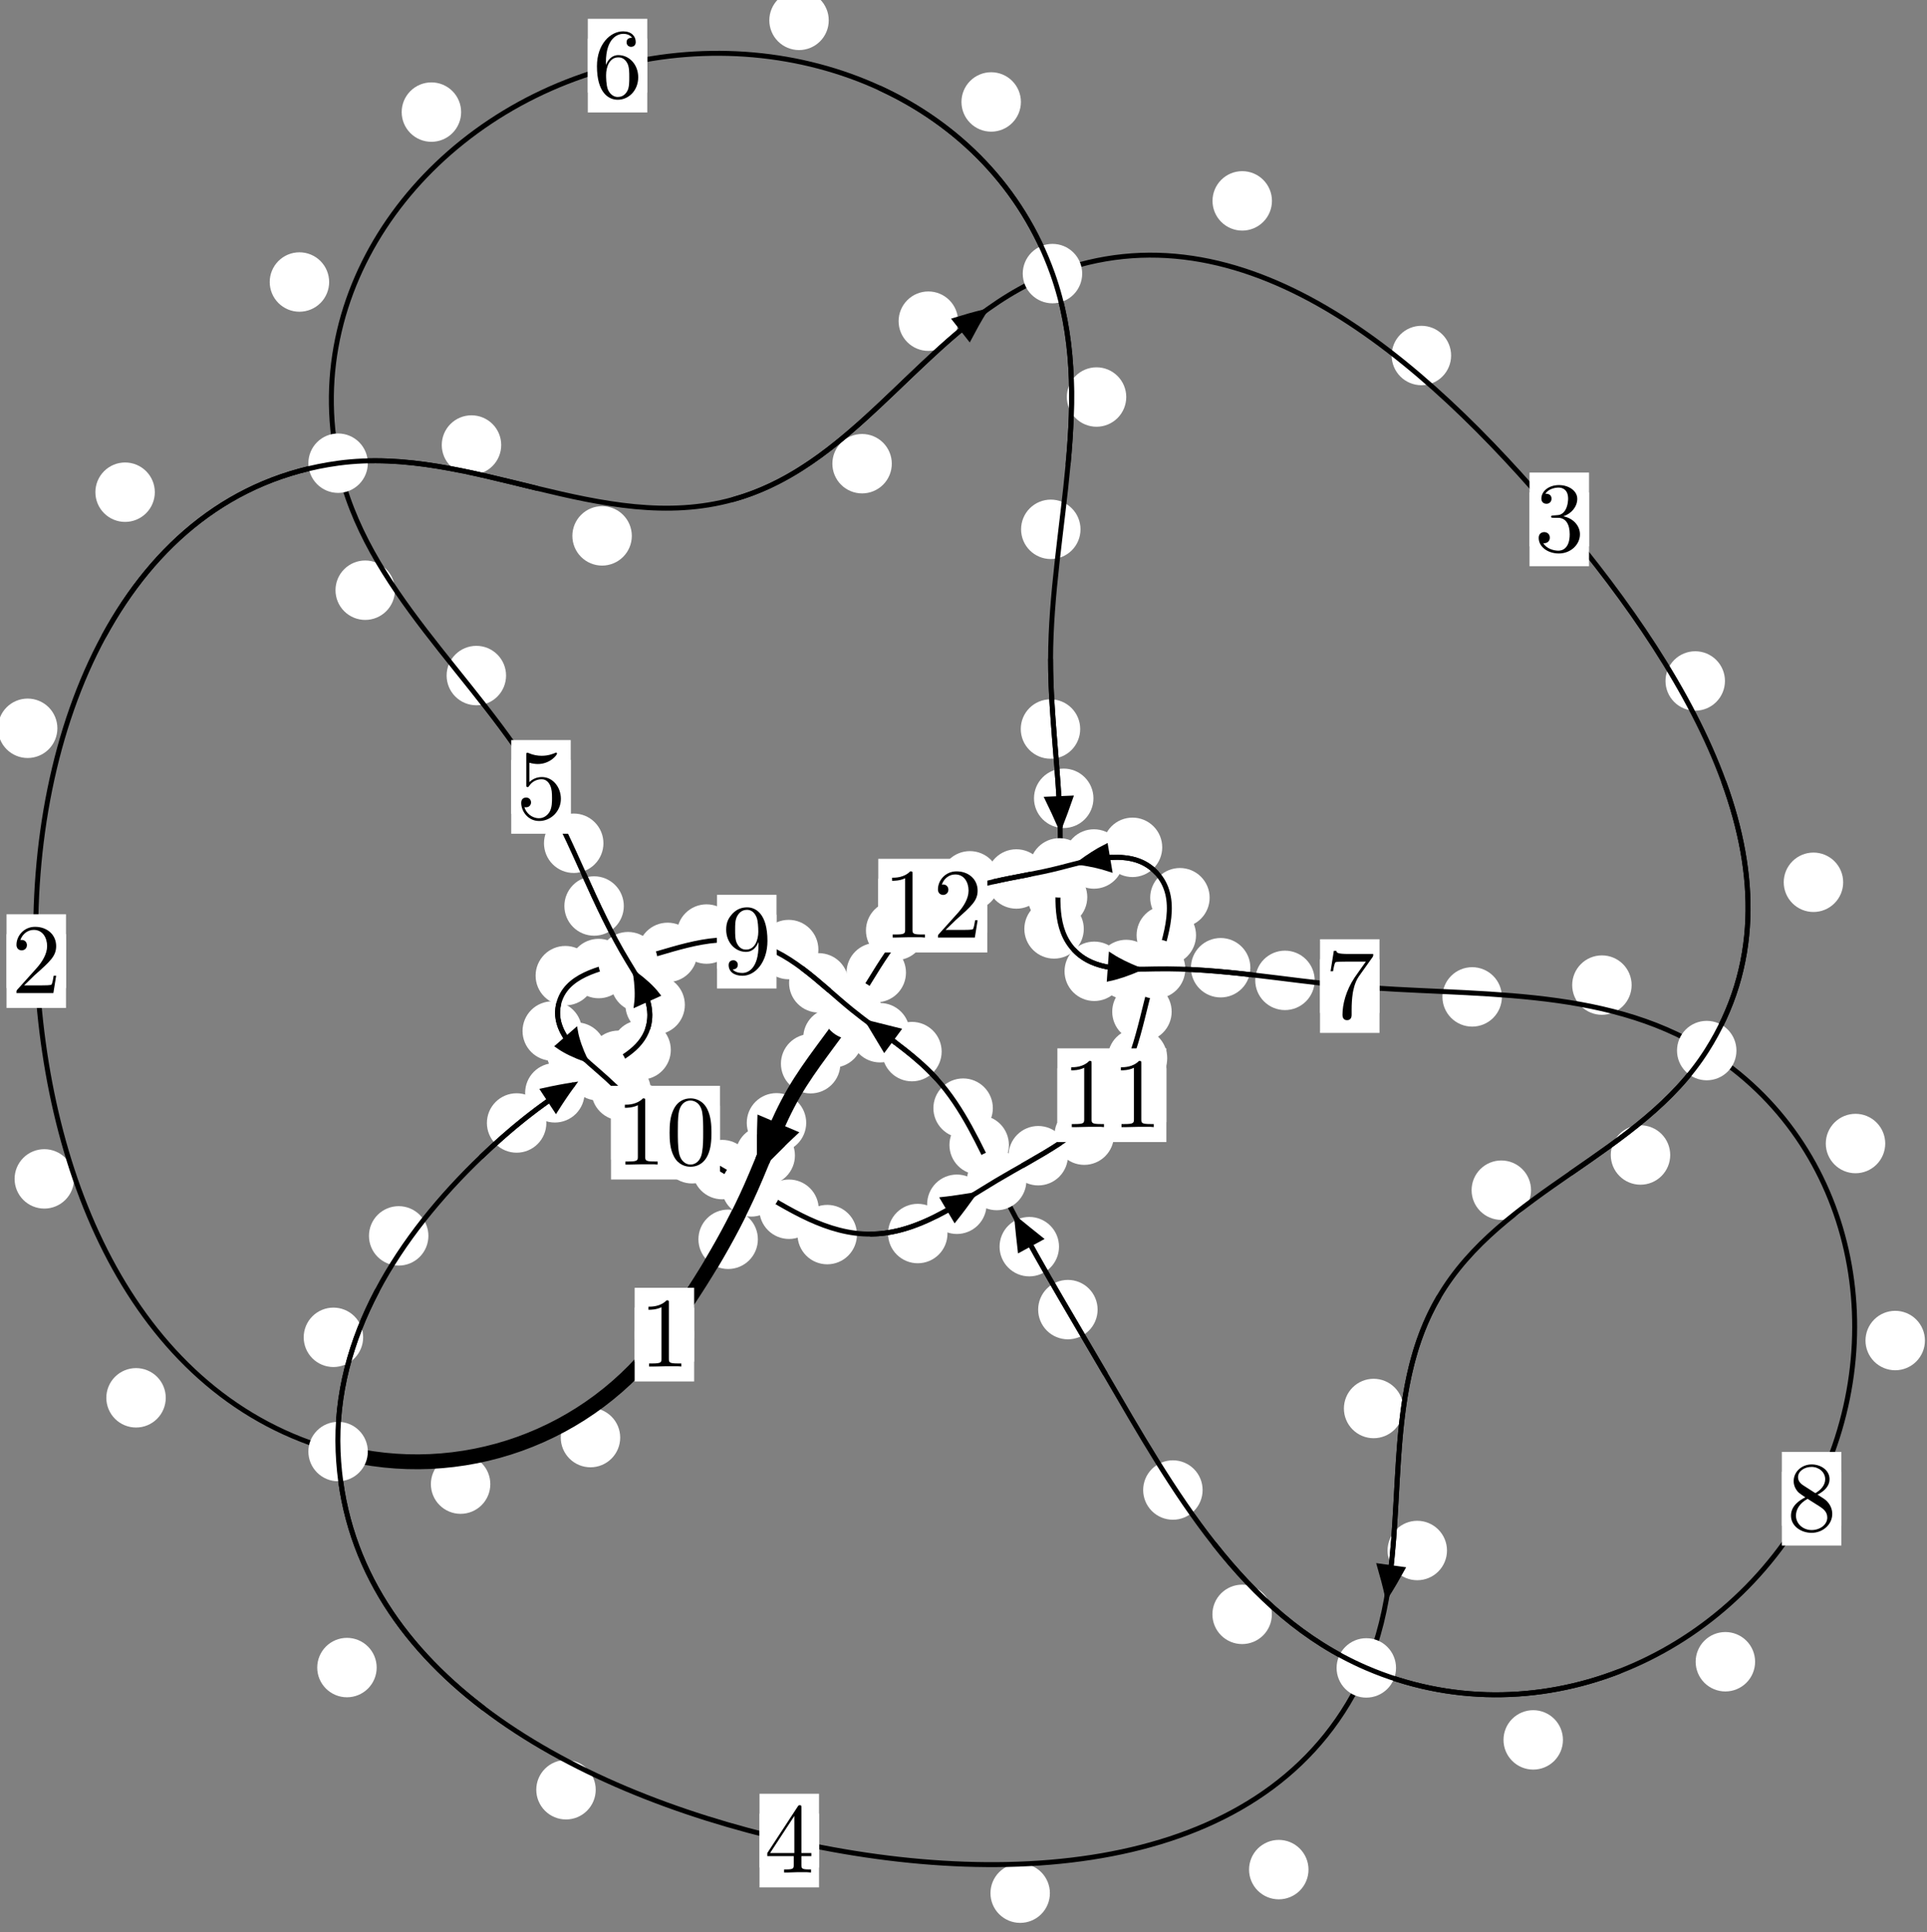 <?xml version="1.0"?>
<!-- Created by MetaPost 1.999 on 2021.07.05:2353 -->
<svg version="1.1" xmlns="http://www.w3.org/2000/svg" xmlns:xlink="http://www.w3.org/1999/xlink" width="193.782" height="194.35" viewBox="0 0 193.782 194.35">
<rect x="0" y="0" width="193.782" height="194.35" fill="#808080" stroke="none"/>
<!-- Original BoundingBox: -34.207169 -47.408340 159.574463 146.941452 -->
  <defs>
    <g transform="scale(0.01,0.01)" id="GLYPHcmr10_48">
      <path style="fill-rule: evenodd;" d="M460 -320C460 -400,455 -480,420 -554C374 -650,292 -666,250 -666C190 -666,117 -640,76 -547C44 -478,39 -400,39 -320C39 -245,43 -155,84 -79C127 2,200 22,249 22C303 22,379 1,423 -94C455 -163,460 -241,460 -320M249 -0C210 -0,151 -25,133 -121C122 -181,122 -273,122 -332C122 -396,122 -462,130 -516C149 -635,224 -644,249 -644C282 -644,348 -626,367 -527C377 -471,377 -395,377 -332C377 -257,377 -189,366 -125C351 -30,294 -0,249 -0"></path>
    </g>
    <g transform="scale(0.01,0.01)" id="GLYPHcmr10_49">
      <path style="fill-rule: evenodd;" d="M294 -640C294 -664,294 -666,271 -666C209 -602,121 -602,89 -602L89 -571C109 -571,168 -571,220 -597L220 -79C220 -43,217 -31,127 -31L95 -31L95 -0L257 -0L130 -3L217 -3L257 -3L297 -3L384 -3L419 -0L419 -31L387 -31C297 -31,294 -42,294 -79"></path>
    </g>
    <g transform="scale(0.01,0.01)" id="GLYPHcmr10_50">
      <path style="fill-rule: evenodd;" d="M127 -77L233 -180C389 -318,449 -372,449 -472C449 -586,359 -666,237 -666C124 -666,50 -574,50 -485C50 -429,100 -429,103 -429C120 -429,155 -441,155 -482C155 -508,137 -534,102 -534C94 -534,92 -534,89 -533C112 -598,166 -635,224 -635C315 -635,358 -554,358 -472C358 -392,308 -313,253 -251L61 -37C50 -26,50 -24,50 -0L421 -0L449 -174L424 -174C419 -144,412 -100,402 -85C395 -77,329 -77,307 -77"></path>
    </g>
    <g transform="scale(0.01,0.01)" id="GLYPHcmr10_51">
      <path style="fill-rule: evenodd;" d="M290 -352C372 -379,430 -449,430 -528C430 -610,342 -666,246 -666C145 -666,69 -606,69 -530C69 -497,91 -478,120 -478C151 -478,171 -500,171 -529C171 -579,124 -579,109 -579C140 -628,206 -641,242 -641C283 -641,338 -619,338 -529C338 -517,336 -459,310 -415C280 -367,246 -364,221 -363C213 -362,189 -360,182 -360C174 -359,167 -358,167 -348C167 -337,174 -337,191 -337L235 -337C317 -337,354 -269,354 -171C354 -35,285 -6,241 -6C198 -6,123 -23,88 -82C123 -77,154 -99,154 -137C154 -173,127 -193,98 -193C74 -193,42 -179,42 -135C42 -44,135 22,244 22C366 22,457 -69,457 -171C457 -253,394 -331,290 -352"></path>
    </g>
    <g transform="scale(0.01,0.01)" id="GLYPHcmr10_52">
      <path style="fill-rule: evenodd;" d="M294 -165L294 -78C294 -42,292 -31,218 -31L197 -31L197 -0L332 -0L238 -3L290 -3L332 -3L374 -3L427 -3L468 -0L468 -31L447 -31C373 -31,371 -42,371 -78L371 -165L471 -165L471 -196L371 -196L371 -651C371 -671,371 -677,355 -677C346 -677,343 -677,335 -665L28 -196L28 -165M300 -196L56 -196L300 -569"></path>
    </g>
    <g transform="scale(0.01,0.01)" id="GLYPHcmr10_53">
      <path style="fill-rule: evenodd;" d="M449 -201C449 -320,367 -420,259 -420C211 -420,168 -404,132 -369L132 -564C152 -558,185 -551,217 -551C340 -551,410 -642,410 -655C410 -661,407 -666,400 -666C399 -666,397 -666,392 -663C372 -654,323 -634,256 -634C216 -634,170 -641,123 -662C115 -665,113 -665,111 -665C101 -665,101 -657,101 -641L101 -345C101 -327,101 -319,115 -319C122 -319,124 -322,128 -328C139 -344,176 -398,257 -398C309 -398,334 -352,342 -334C358 -297,360 -258,360 -208C360 -173,360 -113,336 -71C312 -32,275 -6,229 -6C156 -6,99 -59,82 -118C85 -117,88 -116,99 -116C132 -116,149 -141,149 -165C149 -189,132 -214,99 -214C85 -214,50 -207,50 -161C50 -75,119 22,231 22C347 22,449 -74,449 -201"></path>
    </g>
    <g transform="scale(0.01,0.01)" id="GLYPHcmr10_54">
      <path style="fill-rule: evenodd;" d="M132 -328L132 -352C132 -605,256 -641,307 -641C331 -641,373 -635,395 -601C380 -601,340 -601,340 -556C340 -525,364 -510,386 -510C402 -510,432 -519,432 -558C432 -618,388 -666,305 -666C177 -666,42 -537,42 -316C42 -49,158 22,251 22C362 22,457 -72,457 -204C457 -331,368 -427,257 -427C189 -427,152 -376,132 -328M251 -6C188 -6,158 -66,152 -81C134 -128,134 -208,134 -226C134 -304,166 -404,256 -404C272 -404,318 -404,349 -342C367 -305,367 -254,367 -205C367 -157,367 -107,350 -71C320 -11,274 -6,251 -6"></path>
    </g>
    <g transform="scale(0.01,0.01)" id="GLYPHcmr10_55">
      <path style="fill-rule: evenodd;" d="M476 -609C485 -621,485 -623,485 -644L242 -644C120 -644,118 -657,114 -676L89 -676L56 -470L81 -470C84 -486,93 -549,106 -561C113 -567,191 -567,204 -567L411 -567C400 -551,321 -442,299 -409C209 -274,176 -135,176 -33C176 -23,176 22,222 22C268 22,268 -23,268 -33L268 -84C268 -139,271 -194,279 -248C283 -271,297 -357,341 -419"></path>
    </g>
    <g transform="scale(0.01,0.01)" id="GLYPHcmr10_56">
      <path style="fill-rule: evenodd;" d="M163 -457C117 -487,113 -521,113 -538C113 -599,178 -641,249 -641C322 -641,386 -589,386 -517C386 -460,347 -412,287 -377M309 -362C381 -399,430 -451,430 -517C430 -609,341 -666,250 -666C150 -666,69 -592,69 -499C69 -481,71 -436,113 -389C124 -377,161 -352,186 -335C128 -306,42 -250,42 -151C42 -45,144 22,249 22C362 22,457 -61,457 -168C457 -204,446 -249,408 -291C389 -312,373 -322,309 -362M209 -320L332 -242C360 -223,407 -193,407 -132C407 -58,332 -6,250 -6C164 -6,92 -68,92 -151C92 -209,124 -273,209 -320"></path>
    </g>
    <g transform="scale(0.01,0.01)" id="GLYPHcmr10_57">
      <path style="fill-rule: evenodd;" d="M367 -318L367 -286C367 -52,263 -6,205 -6C188 -6,134 -8,107 -42C151 -42,159 -71,159 -88C159 -119,135 -134,113 -134C97 -134,67 -125,67 -86C67 -19,121 22,206 22C335 22,457 -114,457 -329C457 -598,342 -666,253 -666C198 -666,149 -648,106 -603C65 -558,42 -516,42 -441C42 -316,130 -218,242 -218C303 -218,344 -260,367 -318M243 -241C227 -241,181 -241,150 -304C132 -341,132 -391,132 -440C132 -494,132 -541,153 -578C180 -628,218 -641,253 -641C299 -641,332 -607,349 -562C361 -530,365 -467,365 -421C365 -338,331 -241,243 -241"></path>
    </g>
  </defs>
  <path d="M62.368 144.595C62.368 143.802,62.053 143.042,61.493 142.482C60.932 141.921,60.172 141.606,59.38 141.606C58.587 141.606,57.827 141.921,57.266 142.482C56.706 143.042,56.391 143.802,56.391 144.595C56.391 145.388,56.706 146.148,57.266 146.708C57.827 147.269,58.587 147.584,59.38 147.584C60.172 147.584,60.932 147.269,61.493 146.708C62.053 146.148,62.368 145.388,62.368 144.595Z" style="fill: rgb(100%,100%,100%);stroke: none;"></path>
  <path d="M69.801 134.24C69.801 133.447,69.486 132.687,68.925 132.126C68.365 131.566,67.605 131.251,66.812 131.251C66.019 131.251,65.259 131.566,64.699 132.126C64.138 132.687,63.823 133.447,63.823 134.24C63.823 135.032,64.138 135.792,64.699 136.353C65.259 136.913,66.019 137.228,66.812 137.228C67.605 137.228,68.365 136.913,68.925 136.353C69.486 135.792,69.801 135.032,69.801 134.24Z" style="fill: rgb(100%,100%,100%);stroke: none;"></path>
  <path d="M16.669 140.596C16.669 139.803,16.354 139.043,15.794 138.482C15.233 137.922,14.473 137.607,13.68 137.607C12.888 137.607,12.128 137.922,11.567 138.482C11.007 139.043,10.692 139.803,10.692 140.596C10.692 141.388,11.007 142.148,11.567 142.709C12.128 143.269,12.888 143.584,13.68 143.584C14.473 143.584,15.233 143.269,15.794 142.709C16.354 142.148,16.669 141.388,16.669 140.596Z" style="fill: rgb(100%,100%,100%);stroke: none;"></path>
  <path d="M49.307 149.276C49.307 148.484,48.992 147.724,48.432 147.163C47.871 146.603,47.111 146.288,46.318 146.288C45.526 146.288,44.766 146.603,44.205 147.163C43.645 147.724,43.33 148.484,43.33 149.276C43.33 150.069,43.645 150.829,44.205 151.39C44.766 151.95,45.526 152.265,46.318 152.265C47.111 152.265,47.871 151.95,48.432 151.39C48.992 150.829,49.307 150.069,49.307 149.276Z" style="fill: rgb(100%,100%,100%);stroke: none;"></path>
  <path d="M5.77 73.253C5.77 72.46,5.455 71.7,4.895 71.14C4.334 70.579,3.574 70.264,2.782 70.264C1.989 70.264,1.229 70.579,0.668 71.14C0.108 71.7,-0.207 72.46,-0.207 73.253C-0.207 74.046,0.108 74.806,0.668 75.366C1.229 75.927,1.989 76.242,2.782 76.242C3.574 76.242,4.334 75.927,4.895 75.366C5.455 74.806,5.77 74.046,5.77 73.253Z" style="fill: rgb(100%,100%,100%);stroke: none;"></path>
  <path d="M7.446 118.574C7.446 117.782,7.131 117.022,6.57 116.461C6.01 115.901,5.249 115.586,4.457 115.586C3.664 115.586,2.904 115.901,2.343 116.461C1.783 117.022,1.468 117.782,1.468 118.574C1.468 119.367,1.783 120.127,2.343 120.688C2.904 121.248,3.664 121.563,4.457 121.563C5.249 121.563,6.01 121.248,6.57 120.688C7.131 120.127,7.446 119.367,7.446 118.574Z" style="fill: rgb(100%,100%,100%);stroke: none;"></path>
  <path d="M50.402 44.761C50.402 43.969,50.088 43.208,49.527 42.648C48.967 42.087,48.206 41.773,47.414 41.773C46.621 41.773,45.861 42.087,45.3 42.648C44.74 43.208,44.425 43.969,44.425 44.761C44.425 45.554,44.74 46.314,45.3 46.875C45.861 47.435,46.621 47.75,47.414 47.75C48.206 47.75,48.967 47.435,49.527 46.875C50.088 46.314,50.402 45.554,50.402 44.761Z" style="fill: rgb(100%,100%,100%);stroke: none;"></path>
  <path d="M15.569 49.506C15.569 48.713,15.254 47.953,14.694 47.393C14.133 46.832,13.373 46.517,12.58 46.517C11.788 46.517,11.027 46.832,10.467 47.393C9.906 47.953,9.592 48.713,9.592 49.506C9.592 50.299,9.906 51.059,10.467 51.619C11.027 52.18,11.788 52.495,12.58 52.495C13.373 52.495,14.133 52.18,14.694 51.619C15.254 51.059,15.569 50.299,15.569 49.506Z" style="fill: rgb(100%,100%,100%);stroke: none;"></path>
  <path d="M89.681 46.64C89.681 45.847,89.366 45.087,88.806 44.526C88.245 43.966,87.485 43.651,86.692 43.651C85.9 43.651,85.139 43.966,84.579 44.526C84.019 45.087,83.704 45.847,83.704 46.64C83.704 47.432,84.019 48.193,84.579 48.753C85.139 49.313,85.9 49.628,86.692 49.628C87.485 49.628,88.245 49.313,88.806 48.753C89.366 48.193,89.681 47.432,89.681 46.64Z" style="fill: rgb(100%,100%,100%);stroke: none;"></path>
  <path d="M63.536 53.901C63.536 53.108,63.221 52.348,62.66 51.787C62.1 51.227,61.339 50.912,60.547 50.912C59.754 50.912,58.994 51.227,58.433 51.787C57.873 52.348,57.558 53.108,57.558 53.901C57.558 54.693,57.873 55.454,58.433 56.014C58.994 56.574,59.754 56.889,60.547 56.889C61.339 56.889,62.1 56.574,62.66 56.014C63.221 55.454,63.536 54.693,63.536 53.901Z" style="fill: rgb(100%,100%,100%);stroke: none;"></path>
  <path d="M127.909 20.205C127.909 19.412,127.595 18.652,127.034 18.092C126.474 17.531,125.713 17.216,124.921 17.216C124.128 17.216,123.368 17.531,122.807 18.092C122.247 18.652,121.932 19.412,121.932 20.205C121.932 20.998,122.247 21.758,122.807 22.318C123.368 22.879,124.128 23.194,124.921 23.194C125.713 23.194,126.474 22.879,127.034 22.318C127.595 21.758,127.909 20.998,127.909 20.205Z" style="fill: rgb(100%,100%,100%);stroke: none;"></path>
  <path d="M96.344 32.304C96.344 31.511,96.029 30.751,95.468 30.191C94.908 29.63,94.148 29.315,93.355 29.315C92.562 29.315,91.802 29.63,91.242 30.191C90.681 30.751,90.366 31.511,90.366 32.304C90.366 33.097,90.681 33.857,91.242 34.417C91.802 34.978,92.562 35.293,93.355 35.293C94.148 35.293,94.908 34.978,95.468 34.417C96.029 33.857,96.344 33.097,96.344 32.304Z" style="fill: rgb(100%,100%,100%);stroke: none;"></path>
  <path d="M173.464 68.493C173.464 67.701,173.149 66.941,172.588 66.38C172.028 65.82,171.268 65.505,170.475 65.505C169.682 65.505,168.922 65.82,168.362 66.38C167.801 66.941,167.486 67.701,167.486 68.493C167.486 69.286,167.801 70.046,168.362 70.607C168.922 71.167,169.682 71.482,170.475 71.482C171.268 71.482,172.028 71.167,172.588 70.607C173.149 70.046,173.464 69.286,173.464 68.493Z" style="fill: rgb(100%,100%,100%);stroke: none;"></path>
  <path d="M145.926 35.758C145.926 34.965,145.611 34.205,145.051 33.644C144.491 33.084,143.73 32.769,142.938 32.769C142.145 32.769,141.385 33.084,140.824 33.644C140.264 34.205,139.949 34.965,139.949 35.758C139.949 36.55,140.264 37.31,140.824 37.871C141.385 38.431,142.145 38.746,142.938 38.746C143.73 38.746,144.491 38.431,145.051 37.871C145.611 37.31,145.926 36.55,145.926 35.758Z" style="fill: rgb(100%,100%,100%);stroke: none;"></path>
  <path d="M167.959 116.172C167.959 115.379,167.644 114.619,167.084 114.059C166.523 113.498,165.763 113.183,164.97 113.183C164.178 113.183,163.417 113.498,162.857 114.059C162.296 114.619,161.982 115.379,161.982 116.172C161.982 116.965,162.296 117.725,162.857 118.285C163.417 118.846,164.178 119.161,164.97 119.161C165.763 119.161,166.523 118.846,167.084 118.285C167.644 117.725,167.959 116.965,167.959 116.172Z" style="fill: rgb(100%,100%,100%);stroke: none;"></path>
  <path d="M185.353 88.742C185.353 87.949,185.038 87.189,184.477 86.628C183.917 86.068,183.157 85.753,182.364 85.753C181.571 85.753,180.811 86.068,180.251 86.628C179.69 87.189,179.375 87.949,179.375 88.742C179.375 89.534,179.69 90.294,180.251 90.855C180.811 91.415,181.571 91.73,182.364 91.73C183.157 91.73,183.917 91.415,184.477 90.855C185.038 90.294,185.353 89.534,185.353 88.742Z" style="fill: rgb(100%,100%,100%);stroke: none;"></path>
  <path d="M141.122 141.669C141.122 140.877,140.807 140.117,140.247 139.556C139.686 138.996,138.926 138.681,138.134 138.681C137.341 138.681,136.581 138.996,136.02 139.556C135.46 140.117,135.145 140.877,135.145 141.669C135.145 142.462,135.46 143.222,136.02 143.783C136.581 144.343,137.341 144.658,138.134 144.658C138.926 144.658,139.686 144.343,140.247 143.783C140.807 143.222,141.122 142.462,141.122 141.669Z" style="fill: rgb(100%,100%,100%);stroke: none;"></path>
  <path d="M153.963 119.711C153.963 118.918,153.648 118.158,153.088 117.598C152.527 117.037,151.767 116.722,150.974 116.722C150.182 116.722,149.422 117.037,148.861 117.598C148.301 118.158,147.986 118.918,147.986 119.711C147.986 120.504,148.301 121.264,148.861 121.824C149.422 122.385,150.182 122.7,150.974 122.7C151.767 122.7,152.527 122.385,153.088 121.824C153.648 121.264,153.963 120.504,153.963 119.711Z" style="fill: rgb(100%,100%,100%);stroke: none;"></path>
  <path d="M131.585 188.05C131.585 187.257,131.27 186.497,130.709 185.937C130.149 185.376,129.388 185.061,128.596 185.061C127.803 185.061,127.043 185.376,126.482 185.937C125.922 186.497,125.607 187.257,125.607 188.05C125.607 188.843,125.922 189.603,126.482 190.163C127.043 190.724,127.803 191.039,128.596 191.039C129.388 191.039,130.149 190.724,130.709 190.163C131.27 189.603,131.585 188.843,131.585 188.05Z" style="fill: rgb(100%,100%,100%);stroke: none;"></path>
  <path d="M145.511 155.954C145.511 155.162,145.196 154.401,144.635 153.841C144.075 153.28,143.314 152.965,142.522 152.965C141.729 152.965,140.969 153.28,140.408 153.841C139.848 154.401,139.533 155.162,139.533 155.954C139.533 156.747,139.848 157.507,140.408 158.068C140.969 158.628,141.729 158.943,142.522 158.943C143.314 158.943,144.075 158.628,144.635 158.068C145.196 157.507,145.511 156.747,145.511 155.954Z" style="fill: rgb(100%,100%,100%);stroke: none;"></path>
  <path d="M59.906 180.016C59.906 179.223,59.591 178.463,59.03 177.903C58.47 177.342,57.71 177.027,56.917 177.027C56.124 177.027,55.364 177.342,54.804 177.903C54.243 178.463,53.928 179.223,53.928 180.016C53.928 180.809,54.243 181.569,54.804 182.129C55.364 182.69,56.124 183.005,56.917 183.005C57.71 183.005,58.47 182.69,59.03 182.129C59.591 181.569,59.906 180.809,59.906 180.016Z" style="fill: rgb(100%,100%,100%);stroke: none;"></path>
  <path d="M105.58 190.42C105.58 189.627,105.265 188.867,104.704 188.306C104.144 187.746,103.383 187.431,102.591 187.431C101.798 187.431,101.038 187.746,100.477 188.306C99.917 188.867,99.602 189.627,99.602 190.42C99.602 191.212,99.917 191.972,100.477 192.533C101.038 193.093,101.798 193.408,102.591 193.408C103.383 193.408,104.144 193.093,104.704 192.533C105.265 191.972,105.58 191.212,105.58 190.42Z" style="fill: rgb(100%,100%,100%);stroke: none;"></path>
  <path d="M36.518 134.511C36.518 133.718,36.203 132.958,35.643 132.397C35.082 131.837,34.322 131.522,33.529 131.522C32.737 131.522,31.976 131.837,31.416 132.397C30.855 132.958,30.541 133.718,30.541 134.511C30.541 135.303,30.855 136.063,31.416 136.624C31.976 137.184,32.737 137.499,33.529 137.499C34.322 137.499,35.082 137.184,35.643 136.624C36.203 136.063,36.518 135.303,36.518 134.511Z" style="fill: rgb(100%,100%,100%);stroke: none;"></path>
  <path d="M37.879 167.728C37.879 166.935,37.564 166.175,37.003 165.614C36.443 165.054,35.683 164.739,34.89 164.739C34.097 164.739,33.337 165.054,32.777 165.614C32.216 166.175,31.901 166.935,31.901 167.728C31.901 168.52,32.216 169.28,32.777 169.841C33.337 170.401,34.097 170.716,34.89 170.716C35.683 170.716,36.443 170.401,37.003 169.841C37.564 169.28,37.879 168.52,37.879 167.728Z" style="fill: rgb(100%,100%,100%);stroke: none;"></path>
  <path d="M54.942 112.952C54.942 112.159,54.627 111.399,54.066 110.839C53.506 110.278,52.746 109.963,51.953 109.963C51.16 109.963,50.4 110.278,49.84 110.839C49.279 111.399,48.964 112.159,48.964 112.952C48.964 113.745,49.279 114.505,49.84 115.065C50.4 115.626,51.16 115.941,51.953 115.941C52.746 115.941,53.506 115.626,54.066 115.065C54.627 114.505,54.942 113.745,54.942 112.952Z" style="fill: rgb(100%,100%,100%);stroke: none;"></path>
  <path d="M43.081 124.306C43.081 123.514,42.766 122.753,42.206 122.193C41.645 121.633,40.885 121.318,40.092 121.318C39.3 121.318,38.54 121.633,37.979 122.193C37.419 122.753,37.104 123.514,37.104 124.306C37.104 125.099,37.419 125.859,37.979 126.42C38.54 126.98,39.3 127.295,40.092 127.295C40.885 127.295,41.645 126.98,42.206 126.42C42.766 125.859,43.081 125.099,43.081 124.306Z" style="fill: rgb(100%,100%,100%);stroke: none;"></path>
  <path d="M65.18 106.648C65.18 105.855,64.865 105.095,64.304 104.534C63.744 103.974,62.984 103.659,62.191 103.659C61.398 103.659,60.638 103.974,60.078 104.534C59.517 105.095,59.202 105.855,59.202 106.648C59.202 107.44,59.517 108.2,60.078 108.761C60.638 109.321,61.398 109.636,62.191 109.636C62.984 109.636,63.744 109.321,64.304 108.761C64.865 108.2,65.18 107.44,65.18 106.648Z" style="fill: rgb(100%,100%,100%);stroke: none;"></path>
  <path d="M58.786 109.917C58.786 109.124,58.471 108.364,57.911 107.804C57.35 107.243,56.59 106.928,55.797 106.928C55.005 106.928,54.245 107.243,53.684 107.804C53.124 108.364,52.809 109.124,52.809 109.917C52.809 110.71,53.124 111.47,53.684 112.031C54.245 112.591,55.005 112.906,55.797 112.906C56.59 112.906,57.35 112.591,57.911 112.031C58.471 111.47,58.786 110.71,58.786 109.917Z" style="fill: rgb(100%,100%,100%);stroke: none;"></path>
  <path d="M68.87 101.071C68.87 100.278,68.555 99.518,67.995 98.958C67.434 98.397,66.674 98.082,65.881 98.082C65.089 98.082,64.329 98.397,63.768 98.958C63.208 99.518,62.893 100.278,62.893 101.071C62.893 101.864,63.208 102.624,63.768 103.184C64.329 103.745,65.089 104.06,65.881 104.06C66.674 104.06,67.434 103.745,67.995 103.184C68.555 102.624,68.87 101.864,68.87 101.071Z" style="fill: rgb(100%,100%,100%);stroke: none;"></path>
  <path d="M67.457 105.6C67.457 104.807,67.142 104.047,66.581 103.486C66.021 102.926,65.261 102.611,64.468 102.611C63.675 102.611,62.915 102.926,62.355 103.486C61.794 104.047,61.479 104.807,61.479 105.6C61.479 106.392,61.794 107.152,62.355 107.713C62.915 108.273,63.675 108.588,64.468 108.588C65.261 108.588,66.021 108.273,66.581 107.713C67.142 107.152,67.457 106.392,67.457 105.6Z" style="fill: rgb(100%,100%,100%);stroke: none;"></path>
  <path d="M62.732 91.128C62.732 90.335,62.417 89.575,61.857 89.014C61.296 88.454,60.536 88.139,59.744 88.139C58.951 88.139,58.191 88.454,57.63 89.014C57.07 89.575,56.755 90.335,56.755 91.128C56.755 91.92,57.07 92.68,57.63 93.241C58.191 93.801,58.951 94.116,59.744 94.116C60.536 94.116,61.296 93.801,61.857 93.241C62.417 92.68,62.732 91.92,62.732 91.128Z" style="fill: rgb(100%,100%,100%);stroke: none;"></path>
  <path d="M67.418 98.823C67.418 98.03,67.103 97.27,66.542 96.709C65.982 96.149,65.221 95.834,64.429 95.834C63.636 95.834,62.876 96.149,62.315 96.709C61.755 97.27,61.44 98.03,61.44 98.823C61.44 99.615,61.755 100.376,62.315 100.936C62.876 101.497,63.636 101.811,64.429 101.811C65.221 101.811,65.982 101.497,66.542 100.936C67.103 100.376,67.418 99.615,67.418 98.823Z" style="fill: rgb(100%,100%,100%);stroke: none;"></path>
  <path d="M50.891 67.949C50.891 67.156,50.576 66.396,50.015 65.836C49.455 65.275,48.695 64.96,47.902 64.96C47.109 64.96,46.349 65.275,45.789 65.836C45.228 66.396,44.913 67.156,44.913 67.949C44.913 68.742,45.228 69.502,45.789 70.062C46.349 70.623,47.109 70.938,47.902 70.938C48.695 70.938,49.455 70.623,50.015 70.062C50.576 69.502,50.891 68.742,50.891 67.949Z" style="fill: rgb(100%,100%,100%);stroke: none;"></path>
  <path d="M60.682 84.817C60.682 84.024,60.367 83.264,59.806 82.703C59.246 82.143,58.486 81.828,57.693 81.828C56.9 81.828,56.14 82.143,55.58 82.703C55.019 83.264,54.704 84.024,54.704 84.817C54.704 85.609,55.019 86.37,55.58 86.93C56.14 87.491,56.9 87.805,57.693 87.805C58.486 87.805,59.246 87.491,59.806 86.93C60.367 86.37,60.682 85.609,60.682 84.817Z" style="fill: rgb(100%,100%,100%);stroke: none;"></path>
  <path d="M33.1 28.366C33.1 27.574,32.785 26.814,32.225 26.253C31.664 25.693,30.904 25.378,30.111 25.378C29.319 25.378,28.558 25.693,27.998 26.253C27.438 26.814,27.123 27.574,27.123 28.366C27.123 29.159,27.438 29.919,27.998 30.48C28.558 31.04,29.319 31.355,30.111 31.355C30.904 31.355,31.664 31.04,32.225 30.48C32.785 29.919,33.1 29.159,33.1 28.366Z" style="fill: rgb(100%,100%,100%);stroke: none;"></path>
  <path d="M39.715 59.365C39.715 58.572,39.4 57.812,38.84 57.251C38.279 56.691,37.519 56.376,36.727 56.376C35.934 56.376,35.174 56.691,34.613 57.251C34.053 57.812,33.738 58.572,33.738 59.365C33.738 60.157,34.053 60.918,34.613 61.478C35.174 62.039,35.934 62.353,36.727 62.353C37.519 62.353,38.279 62.039,38.84 61.478C39.4 60.918,39.715 60.157,39.715 59.365Z" style="fill: rgb(100%,100%,100%);stroke: none;"></path>
  <path d="M83.341 2.047C83.341 1.255,83.026 0.494,82.466 -0.066C81.905 -0.627,81.145 -0.941,80.353 -0.941C79.56 -0.941,78.8 -0.627,78.239 -0.066C77.679 0.494,77.364 1.255,77.364 2.047C77.364 2.84,77.679 3.6,78.239 4.161C78.8 4.721,79.56 5.036,80.353 5.036C81.145 5.036,81.905 4.721,82.466 4.161C83.026 3.6,83.341 2.84,83.341 2.047Z" style="fill: rgb(100%,100%,100%);stroke: none;"></path>
  <path d="M46.372 11.275C46.372 10.483,46.057 9.723,45.496 9.162C44.936 8.602,44.176 8.287,43.383 8.287C42.59 8.287,41.83 8.602,41.27 9.162C40.709 9.723,40.394 10.483,40.394 11.275C40.394 12.068,40.709 12.828,41.27 13.389C41.83 13.949,42.59 14.264,43.383 14.264C44.176 14.264,44.936 13.949,45.496 13.389C46.057 12.828,46.372 12.068,46.372 11.275Z" style="fill: rgb(100%,100%,100%);stroke: none;"></path>
  <path d="M113.258 39.934C113.258 39.141,112.943 38.381,112.383 37.821C111.822 37.26,111.062 36.945,110.269 36.945C109.477 36.945,108.717 37.26,108.156 37.821C107.596 38.381,107.281 39.141,107.281 39.934C107.281 40.727,107.596 41.487,108.156 42.047C108.717 42.608,109.477 42.923,110.269 42.923C111.062 42.923,111.822 42.608,112.383 42.047C112.943 41.487,113.258 40.727,113.258 39.934Z" style="fill: rgb(100%,100%,100%);stroke: none;"></path>
  <path d="M102.664 10.254C102.664 9.461,102.349 8.701,101.788 8.141C101.228 7.58,100.468 7.265,99.675 7.265C98.882 7.265,98.122 7.58,97.562 8.141C97.001 8.701,96.686 9.461,96.686 10.254C96.686 11.047,97.001 11.807,97.562 12.367C98.122 12.928,98.882 13.243,99.675 13.243C100.468 13.243,101.228 12.928,101.788 12.367C102.349 11.807,102.664 11.047,102.664 10.254Z" style="fill: rgb(100%,100%,100%);stroke: none;"></path>
  <path d="M108.627 73.326C108.627 72.534,108.312 71.774,107.752 71.213C107.191 70.653,106.431 70.338,105.638 70.338C104.846 70.338,104.085 70.653,103.525 71.213C102.964 71.774,102.65 72.534,102.65 73.326C102.65 74.119,102.964 74.879,103.525 75.44C104.085 76,104.846 76.315,105.638 76.315C106.431 76.315,107.191 76,107.752 75.44C108.312 74.879,108.627 74.119,108.627 73.326Z" style="fill: rgb(100%,100%,100%);stroke: none;"></path>
  <path d="M108.658 53.241C108.658 52.448,108.344 51.688,107.783 51.128C107.223 50.567,106.462 50.252,105.67 50.252C104.877 50.252,104.117 50.567,103.556 51.128C102.996 51.688,102.681 52.448,102.681 53.241C102.681 54.034,102.996 54.794,103.556 55.354C104.117 55.915,104.877 56.23,105.67 56.23C106.462 56.23,107.223 55.915,107.783 55.354C108.344 54.794,108.658 54.034,108.658 53.241Z" style="fill: rgb(100%,100%,100%);stroke: none;"></path>
  <path d="M109.339 90.236C109.339 89.444,109.024 88.684,108.463 88.123C107.903 87.563,107.143 87.248,106.35 87.248C105.557 87.248,104.797 87.563,104.237 88.123C103.676 88.684,103.361 89.444,103.361 90.236C103.361 91.029,103.676 91.789,104.237 92.35C104.797 92.91,105.557 93.225,106.35 93.225C107.143 93.225,107.903 92.91,108.463 92.35C109.024 91.789,109.339 91.029,109.339 90.236Z" style="fill: rgb(100%,100%,100%);stroke: none;"></path>
  <path d="M109.958 80.297C109.958 79.504,109.643 78.744,109.082 78.183C108.522 77.623,107.762 77.308,106.969 77.308C106.176 77.308,105.416 77.623,104.856 78.183C104.295 78.744,103.98 79.504,103.98 80.297C103.98 81.089,104.295 81.849,104.856 82.41C105.416 82.97,106.176 83.285,106.969 83.285C107.762 83.285,108.522 82.97,109.082 82.41C109.643 81.849,109.958 81.089,109.958 80.297Z" style="fill: rgb(100%,100%,100%);stroke: none;"></path>
  <path d="M113.03 97.695C113.03 96.902,112.715 96.142,112.155 95.582C111.594 95.021,110.834 94.706,110.042 94.706C109.249 94.706,108.489 95.021,107.928 95.582C107.368 96.142,107.053 96.902,107.053 97.695C107.053 98.488,107.368 99.248,107.928 99.808C108.489 100.369,109.249 100.684,110.042 100.684C110.834 100.684,111.594 100.369,112.155 99.808C112.715 99.248,113.03 98.488,113.03 97.695Z" style="fill: rgb(100%,100%,100%);stroke: none;"></path>
  <path d="M108.988 93.432C108.988 92.64,108.673 91.88,108.112 91.319C107.552 90.759,106.792 90.444,105.999 90.444C105.206 90.444,104.446 90.759,103.886 91.319C103.325 91.88,103.01 92.64,103.01 93.432C103.01 94.225,103.325 94.985,103.886 95.546C104.446 96.106,105.206 96.421,105.999 96.421C106.792 96.421,107.552 96.106,108.112 95.546C108.673 94.985,108.988 94.225,108.988 93.432Z" style="fill: rgb(100%,100%,100%);stroke: none;"></path>
  <path d="M125.739 97.336C125.739 96.543,125.424 95.783,124.864 95.222C124.303 94.662,123.543 94.347,122.751 94.347C121.958 94.347,121.198 94.662,120.637 95.222C120.077 95.783,119.762 96.543,119.762 97.336C119.762 98.128,120.077 98.889,120.637 99.449C121.198 100.009,121.958 100.324,122.751 100.324C123.543 100.324,124.303 100.009,124.864 99.449C125.424 98.889,125.739 98.128,125.739 97.336Z" style="fill: rgb(100%,100%,100%);stroke: none;"></path>
  <path d="M116.243 97.514C116.243 96.721,115.928 95.961,115.367 95.401C114.807 94.84,114.047 94.525,113.254 94.525C112.461 94.525,111.701 94.84,111.141 95.401C110.58 95.961,110.265 96.721,110.265 97.514C110.265 98.307,110.58 99.067,111.141 99.627C111.701 100.188,112.461 100.503,113.254 100.503C114.047 100.503,114.807 100.188,115.367 99.627C115.928 99.067,116.243 98.307,116.243 97.514Z" style="fill: rgb(100%,100%,100%);stroke: none;"></path>
  <path d="M151.032 100.271C151.032 99.478,150.717 98.718,150.157 98.157C149.596 97.597,148.836 97.282,148.043 97.282C147.251 97.282,146.49 97.597,145.93 98.157C145.369 98.718,145.054 99.478,145.054 100.271C145.054 101.063,145.369 101.823,145.93 102.384C146.49 102.944,147.251 103.259,148.043 103.259C148.836 103.259,149.596 102.944,150.157 102.384C150.717 101.823,151.032 101.063,151.032 100.271Z" style="fill: rgb(100%,100%,100%);stroke: none;"></path>
  <path d="M132.206 98.607C132.206 97.814,131.891 97.054,131.331 96.494C130.77 95.933,130.01 95.618,129.217 95.618C128.425 95.618,127.665 95.933,127.104 96.494C126.544 97.054,126.229 97.814,126.229 98.607C126.229 99.4,126.544 100.16,127.104 100.72C127.665 101.281,128.425 101.596,129.217 101.596C130.01 101.596,130.77 101.281,131.331 100.72C131.891 100.16,132.206 99.4,132.206 98.607Z" style="fill: rgb(100%,100%,100%);stroke: none;"></path>
  <path d="M189.582 115.019C189.582 114.226,189.267 113.466,188.706 112.905C188.146 112.345,187.386 112.03,186.593 112.03C185.8 112.03,185.04 112.345,184.48 112.905C183.919 113.466,183.604 114.226,183.604 115.019C183.604 115.811,183.919 116.572,184.48 117.132C185.04 117.693,185.8 118.008,186.593 118.008C187.386 118.008,188.146 117.693,188.706 117.132C189.267 116.572,189.582 115.811,189.582 115.019Z" style="fill: rgb(100%,100%,100%);stroke: none;"></path>
  <path d="M164.079 99.083C164.079 98.29,163.764 97.53,163.204 96.969C162.643 96.409,161.883 96.094,161.091 96.094C160.298 96.094,159.538 96.409,158.977 96.969C158.417 97.53,158.102 98.29,158.102 99.083C158.102 99.875,158.417 100.635,158.977 101.196C159.538 101.756,160.298 102.071,161.091 102.071C161.883 102.071,162.643 101.756,163.204 101.196C163.764 100.635,164.079 99.875,164.079 99.083Z" style="fill: rgb(100%,100%,100%);stroke: none;"></path>
  <path d="M176.495 167.141C176.495 166.349,176.181 165.588,175.62 165.028C175.06 164.467,174.299 164.153,173.507 164.153C172.714 164.153,171.954 164.467,171.393 165.028C170.833 165.588,170.518 166.349,170.518 167.141C170.518 167.934,170.833 168.694,171.393 169.255C171.954 169.815,172.714 170.13,173.507 170.13C174.299 170.13,175.06 169.815,175.62 169.255C176.181 168.694,176.495 167.934,176.495 167.141Z" style="fill: rgb(100%,100%,100%);stroke: none;"></path>
  <path d="M193.574 134.834C193.574 134.042,193.26 133.281,192.699 132.721C192.139 132.16,191.378 131.845,190.586 131.845C189.793 131.845,189.033 132.16,188.472 132.721C187.912 133.281,187.597 134.042,187.597 134.834C187.597 135.627,187.912 136.387,188.472 136.948C189.033 137.508,189.793 137.823,190.586 137.823C191.378 137.823,192.139 137.508,192.699 136.948C193.26 136.387,193.574 135.627,193.574 134.834Z" style="fill: rgb(100%,100%,100%);stroke: none;"></path>
  <path d="M127.899 162.376C127.899 161.584,127.584 160.823,127.024 160.263C126.463 159.703,125.703 159.388,124.911 159.388C124.118 159.388,123.358 159.703,122.797 160.263C122.237 160.823,121.922 161.584,121.922 162.376C121.922 163.169,122.237 163.929,122.797 164.49C123.358 165.05,124.118 165.365,124.911 165.365C125.703 165.365,126.463 165.05,127.024 164.49C127.584 163.929,127.899 163.169,127.899 162.376Z" style="fill: rgb(100%,100%,100%);stroke: none;"></path>
  <path d="M157.172 175.001C157.172 174.209,156.857 173.448,156.297 172.888C155.736 172.328,154.976 172.013,154.183 172.013C153.391 172.013,152.63 172.328,152.07 172.888C151.509 173.448,151.195 174.209,151.195 175.001C151.195 175.794,151.509 176.554,152.07 177.115C152.63 177.675,153.391 177.99,154.183 177.99C154.976 177.99,155.736 177.675,156.297 177.115C156.857 176.554,157.172 175.794,157.172 175.001Z" style="fill: rgb(100%,100%,100%);stroke: none;"></path>
  <path d="M110.377 131.723C110.377 130.931,110.062 130.171,109.501 129.61C108.941 129.05,108.181 128.735,107.388 128.735C106.595 128.735,105.835 129.05,105.275 129.61C104.714 130.171,104.399 130.931,104.399 131.723C104.399 132.516,104.714 133.276,105.275 133.837C105.835 134.397,106.595 134.712,107.388 134.712C108.181 134.712,108.941 134.397,109.501 133.837C110.062 133.276,110.377 132.516,110.377 131.723Z" style="fill: rgb(100%,100%,100%);stroke: none;"></path>
  <path d="M120.936 149.87C120.936 149.077,120.622 148.317,120.061 147.756C119.501 147.196,118.74 146.881,117.948 146.881C117.155 146.881,116.395 147.196,115.834 147.756C115.274 148.317,114.959 149.077,114.959 149.87C114.959 150.662,115.274 151.422,115.834 151.983C116.395 152.543,117.155 152.858,117.948 152.858C118.74 152.858,119.501 152.543,120.061 151.983C120.622 151.422,120.936 150.662,120.936 149.87Z" style="fill: rgb(100%,100%,100%);stroke: none;"></path>
  <path d="M101.456 115.164C101.456 114.372,101.141 113.611,100.58 113.051C100.02 112.49,99.26 112.176,98.467 112.176C97.674 112.176,96.914 112.49,96.354 113.051C95.793 113.611,95.478 114.372,95.478 115.164C95.478 115.957,95.793 116.717,96.354 117.278C96.914 117.838,97.674 118.153,98.467 118.153C99.26 118.153,100.02 117.838,100.58 117.278C101.141 116.717,101.456 115.957,101.456 115.164Z" style="fill: rgb(100%,100%,100%);stroke: none;"></path>
  <path d="M106.496 125.392C106.496 124.599,106.181 123.839,105.62 123.279C105.06 122.718,104.3 122.403,103.507 122.403C102.714 122.403,101.954 122.718,101.394 123.279C100.833 123.839,100.518 124.599,100.518 125.392C100.518 126.185,100.833 126.945,101.394 127.505C101.954 128.066,102.714 128.381,103.507 128.381C104.3 128.381,105.06 128.066,105.62 127.505C106.181 126.945,106.496 126.185,106.496 125.392Z" style="fill: rgb(100%,100%,100%);stroke: none;"></path>
  <path d="M94.694 105.773C94.694 104.98,94.379 104.22,93.819 103.66C93.258 103.099,92.498 102.784,91.706 102.784C90.913 102.784,90.153 103.099,89.592 103.66C89.032 104.22,88.717 104.98,88.717 105.773C88.717 106.566,89.032 107.326,89.592 107.887C90.153 108.447,90.913 108.762,91.706 108.762C92.498 108.762,93.258 108.447,93.819 107.887C94.379 107.326,94.694 106.566,94.694 105.773Z" style="fill: rgb(100%,100%,100%);stroke: none;"></path>
  <path d="M99.842 111.46C99.842 110.667,99.527 109.907,98.966 109.347C98.406 108.786,97.646 108.471,96.853 108.471C96.06 108.471,95.3 108.786,94.74 109.347C94.179 109.907,93.864 110.667,93.864 111.46C93.864 112.253,94.179 113.013,94.74 113.573C95.3 114.134,96.06 114.449,96.853 114.449C97.646 114.449,98.406 114.134,98.966 113.573C99.527 113.013,99.842 112.253,99.842 111.46Z" style="fill: rgb(100%,100%,100%);stroke: none;"></path>
  <path d="M85.327 98.86C85.327 98.067,85.012 97.307,84.452 96.746C83.891 96.186,83.131 95.871,82.338 95.871C81.546 95.871,80.785 96.186,80.225 96.746C79.664 97.307,79.35 98.067,79.35 98.86C79.35 99.652,79.664 100.413,80.225 100.973C80.785 101.534,81.546 101.848,82.338 101.848C83.131 101.848,83.891 101.534,84.452 100.973C85.012 100.413,85.327 99.652,85.327 98.86Z" style="fill: rgb(100%,100%,100%);stroke: none;"></path>
  <path d="M91.485 103.873C91.485 103.081,91.17 102.32,90.61 101.76C90.049 101.199,89.289 100.884,88.496 100.884C87.704 100.884,86.944 101.199,86.383 101.76C85.823 102.32,85.508 103.081,85.508 103.873C85.508 104.666,85.823 105.426,86.383 105.987C86.944 106.547,87.704 106.862,88.496 106.862C89.289 106.862,90.049 106.547,90.61 105.987C91.17 105.426,91.485 104.666,91.485 103.873Z" style="fill: rgb(100%,100%,100%);stroke: none;"></path>
  <path d="M74.041 93.949C74.041 93.156,73.726 92.396,73.166 91.836C72.605 91.275,71.845 90.96,71.052 90.96C70.26 90.96,69.5 91.275,68.939 91.836C68.379 92.396,68.064 93.156,68.064 93.949C68.064 94.742,68.379 95.502,68.939 96.062C69.5 96.623,70.26 96.938,71.052 96.938C71.845 96.938,72.605 96.623,73.166 96.062C73.726 95.502,74.041 94.742,74.041 93.949Z" style="fill: rgb(100%,100%,100%);stroke: none;"></path>
  <path d="M82.299 95.509C82.299 94.716,81.984 93.956,81.423 93.396C80.863 92.835,80.103 92.52,79.31 92.52C78.517 92.52,77.757 92.835,77.197 93.396C76.636 93.956,76.321 94.716,76.321 95.509C76.321 96.302,76.636 97.062,77.197 97.622C77.757 98.183,78.517 98.498,79.31 98.498C80.103 98.498,80.863 98.183,81.423 97.622C81.984 97.062,82.299 96.302,82.299 95.509Z" style="fill: rgb(100%,100%,100%);stroke: none;"></path>
  <path d="M63.188 97.418C63.188 96.625,62.874 95.865,62.313 95.305C61.753 94.744,60.992 94.429,60.2 94.429C59.407 94.429,58.647 94.744,58.086 95.305C57.526 95.865,57.211 96.625,57.211 97.418C57.211 98.211,57.526 98.971,58.086 99.531C58.647 100.092,59.407 100.407,60.2 100.407C60.992 100.407,61.753 100.092,62.313 99.531C62.874 98.971,63.188 98.211,63.188 97.418Z" style="fill: rgb(100%,100%,100%);stroke: none;"></path>
  <path d="M70.124 95.793C70.124 95,69.809 94.24,69.249 93.68C68.688 93.119,67.928 92.804,67.135 92.804C66.343 92.804,65.582 93.119,65.022 93.68C64.461 94.24,64.147 95,64.147 95.793C64.147 96.586,64.461 97.346,65.022 97.906C65.582 98.467,66.343 98.782,67.135 98.782C67.928 98.782,68.688 98.467,69.249 97.906C69.809 97.346,70.124 96.586,70.124 95.793Z" style="fill: rgb(100%,100%,100%);stroke: none;"></path>
  <path d="M58.524 103.703C58.524 102.911,58.209 102.15,57.649 101.59C57.088 101.03,56.328 100.715,55.535 100.715C54.743 100.715,53.982 101.03,53.422 101.59C52.862 102.15,52.547 102.911,52.547 103.703C52.547 104.496,52.862 105.256,53.422 105.817C53.982 106.377,54.743 106.692,55.535 106.692C56.328 106.692,57.088 106.377,57.649 105.817C58.209 105.256,58.524 104.496,58.524 103.703Z" style="fill: rgb(100%,100%,100%);stroke: none;"></path>
  <path d="M59.838 98.134C59.838 97.342,59.523 96.582,58.963 96.021C58.402 95.461,57.642 95.146,56.849 95.146C56.057 95.146,55.297 95.461,54.736 96.021C54.176 96.582,53.861 97.342,53.861 98.134C53.861 98.927,54.176 99.687,54.736 100.248C55.297 100.808,56.057 101.123,56.849 101.123C57.642 101.123,58.402 100.808,58.963 100.248C59.523 99.687,59.838 98.927,59.838 98.134Z" style="fill: rgb(100%,100%,100%);stroke: none;"></path>
  <path d="M65.451 109.705C65.451 108.912,65.136 108.152,64.575 107.592C64.015 107.031,63.255 106.716,62.462 106.716C61.669 106.716,60.909 107.031,60.349 107.592C59.788 108.152,59.473 108.912,59.473 109.705C59.473 110.498,59.788 111.258,60.349 111.818C60.909 112.379,61.669 112.694,62.462 112.694C63.255 112.694,64.015 112.379,64.575 111.818C65.136 111.258,65.451 110.498,65.451 109.705Z" style="fill: rgb(100%,100%,100%);stroke: none;"></path>
  <path d="M60.945 105.824C60.945 105.032,60.63 104.272,60.069 103.711C59.509 103.151,58.749 102.836,57.956 102.836C57.163 102.836,56.403 103.151,55.843 103.711C55.282 104.272,54.967 105.032,54.967 105.824C54.967 106.617,55.282 107.377,55.843 107.938C56.403 108.498,57.163 108.813,57.956 108.813C58.749 108.813,59.509 108.498,60.069 107.938C60.63 107.377,60.945 106.617,60.945 105.824Z" style="fill: rgb(100%,100%,100%);stroke: none;"></path>
  <path d="M72.582 116.047C72.582 115.255,72.267 114.494,71.707 113.934C71.146 113.373,70.386 113.058,69.593 113.058C68.801 113.058,68.04 113.373,67.48 113.934C66.92 114.494,66.605 115.255,66.605 116.047C66.605 116.84,66.92 117.6,67.48 118.161C68.04 118.721,68.801 119.036,69.593 119.036C70.386 119.036,71.146 118.721,71.707 118.161C72.267 117.6,72.582 116.84,72.582 116.047Z" style="fill: rgb(100%,100%,100%);stroke: none;"></path>
  <path d="M67.509 112.011C67.509 111.218,67.194 110.458,66.634 109.898C66.073 109.337,65.313 109.022,64.521 109.022C63.728 109.022,62.968 109.337,62.407 109.898C61.847 110.458,61.532 111.218,61.532 112.011C61.532 112.804,61.847 113.564,62.407 114.124C62.968 114.685,63.728 115,64.521 115C65.313 115,66.073 114.685,66.634 114.124C67.194 113.564,67.509 112.804,67.509 112.011Z" style="fill: rgb(100%,100%,100%);stroke: none;"></path>
  <path d="M82.333 121.628C82.333 120.835,82.019 120.075,81.458 119.515C80.898 118.954,80.137 118.639,79.345 118.639C78.552 118.639,77.792 118.954,77.231 119.515C76.671 120.075,76.356 120.835,76.356 121.628C76.356 122.421,76.671 123.181,77.231 123.741C77.792 124.302,78.552 124.617,79.345 124.617C80.137 124.617,80.898 124.302,81.458 123.741C82.019 123.181,82.333 122.421,82.333 121.628Z" style="fill: rgb(100%,100%,100%);stroke: none;"></path>
  <path d="M75.613 117.64C75.613 116.847,75.298 116.087,74.738 115.527C74.177 114.966,73.417 114.651,72.624 114.651C71.832 114.651,71.072 114.966,70.511 115.527C69.951 116.087,69.636 116.847,69.636 117.64C69.636 118.433,69.951 119.193,70.511 119.753C71.072 120.314,71.832 120.629,72.624 120.629C73.417 120.629,74.177 120.314,74.738 119.753C75.298 119.193,75.613 118.433,75.613 117.64Z" style="fill: rgb(100%,100%,100%);stroke: none;"></path>
  <path d="M95.28 124.073C95.28 123.28,94.965 122.52,94.405 121.959C93.844 121.399,93.084 121.084,92.291 121.084C91.499 121.084,90.738 121.399,90.178 121.959C89.617 122.52,89.303 123.28,89.303 124.073C89.303 124.865,89.617 125.626,90.178 126.186C90.738 126.747,91.499 127.061,92.291 127.061C93.084 127.061,93.844 126.747,94.405 126.186C94.965 125.626,95.28 124.865,95.28 124.073Z" style="fill: rgb(100%,100%,100%);stroke: none;"></path>
  <path d="M86.177 124.178C86.177 123.386,85.862 122.625,85.301 122.065C84.741 121.504,83.981 121.19,83.188 121.19C82.395 121.19,81.635 121.504,81.075 122.065C80.514 122.625,80.199 123.386,80.199 124.178C80.199 124.971,80.514 125.731,81.075 126.292C81.635 126.852,82.395 127.167,83.188 127.167C83.981 127.167,84.741 126.852,85.301 126.292C85.862 125.731,86.177 124.971,86.177 124.178Z" style="fill: rgb(100%,100%,100%);stroke: none;"></path>
  <path d="M107.395 116.244C107.395 115.451,107.08 114.691,106.52 114.13C105.959 113.57,105.199 113.255,104.406 113.255C103.614 113.255,102.853 113.57,102.293 114.13C101.733 114.691,101.418 115.451,101.418 116.244C101.418 117.036,101.733 117.797,102.293 118.357C102.853 118.917,103.614 119.232,104.406 119.232C105.199 119.232,105.959 118.917,106.52 118.357C107.08 117.797,107.395 117.036,107.395 116.244Z" style="fill: rgb(100%,100%,100%);stroke: none;"></path>
  <path d="M99.212 121.128C99.212 120.335,98.897 119.575,98.337 119.014C97.776 118.454,97.016 118.139,96.223 118.139C95.431 118.139,94.671 118.454,94.11 119.014C93.55 119.575,93.235 120.335,93.235 121.128C93.235 121.92,93.55 122.68,94.11 123.241C94.671 123.801,95.431 124.116,96.223 124.116C97.016 124.116,97.776 123.801,98.337 123.241C98.897 122.68,99.212 121.92,99.212 121.128Z" style="fill: rgb(100%,100%,100%);stroke: none;"></path>
  <path d="M117.377 106.431C117.377 105.639,117.062 104.879,116.502 104.318C115.941 103.758,115.181 103.443,114.388 103.443C113.596 103.443,112.835 103.758,112.275 104.318C111.715 104.879,111.4 105.639,111.4 106.431C111.4 107.224,111.715 107.984,112.275 108.545C112.835 109.105,113.596 109.42,114.388 109.42C115.181 109.42,115.941 109.105,116.502 108.545C117.062 107.984,117.377 107.224,117.377 106.431Z" style="fill: rgb(100%,100%,100%);stroke: none;"></path>
  <path d="M112.021 114.176C112.021 113.384,111.706 112.624,111.145 112.063C110.585 111.503,109.825 111.188,109.032 111.188C108.239 111.188,107.479 111.503,106.919 112.063C106.358 112.624,106.043 113.384,106.043 114.176C106.043 114.969,106.358 115.729,106.919 116.29C107.479 116.85,108.239 117.165,109.032 117.165C109.825 117.165,110.585 116.85,111.145 116.29C111.706 115.729,112.021 114.969,112.021 114.176Z" style="fill: rgb(100%,100%,100%);stroke: none;"></path>
  <path d="M120.275 94.069C120.275 93.277,119.96 92.517,119.399 91.956C118.839 91.396,118.079 91.081,117.286 91.081C116.493 91.081,115.733 91.396,115.173 91.956C114.612 92.517,114.297 93.277,114.297 94.069C114.297 94.862,114.612 95.622,115.173 96.183C115.733 96.743,116.493 97.058,117.286 97.058C118.079 97.058,118.839 96.743,119.399 96.183C119.96 95.622,120.275 94.862,120.275 94.069Z" style="fill: rgb(100%,100%,100%);stroke: none;"></path>
  <path d="M117.824 101.757C117.824 100.965,117.509 100.204,116.949 99.644C116.388 99.083,115.628 98.768,114.835 98.768C114.043 98.768,113.282 99.083,112.722 99.644C112.161 100.204,111.847 100.965,111.847 101.757C111.847 102.55,112.161 103.31,112.722 103.871C113.282 104.431,114.043 104.746,114.835 104.746C115.628 104.746,116.388 104.431,116.949 103.871C117.509 103.31,117.824 102.55,117.824 101.757Z" style="fill: rgb(100%,100%,100%);stroke: none;"></path>
  <path d="M116.875 85.227C116.875 84.434,116.56 83.674,115.999 83.114C115.439 82.553,114.679 82.238,113.886 82.238C113.093 82.238,112.333 82.553,111.773 83.114C111.212 83.674,110.897 84.434,110.897 85.227C110.897 86.02,111.212 86.78,111.773 87.34C112.333 87.901,113.093 88.216,113.886 88.216C114.679 88.216,115.439 87.901,115.999 87.34C116.56 86.78,116.875 86.02,116.875 85.227Z" style="fill: rgb(100%,100%,100%);stroke: none;"></path>
  <path d="M121.643 90.294C121.643 89.502,121.328 88.742,120.767 88.181C120.207 87.621,119.447 87.306,118.654 87.306C117.861 87.306,117.101 87.621,116.541 88.181C115.98 88.742,115.665 89.502,115.665 90.294C115.665 91.087,115.98 91.847,116.541 92.408C117.101 92.968,117.861 93.283,118.654 93.283C119.447 93.283,120.207 92.968,120.767 92.408C121.328 91.847,121.643 91.087,121.643 90.294Z" style="fill: rgb(100%,100%,100%);stroke: none;"></path>
  <path d="M105.195 88.409C105.195 87.617,104.88 86.856,104.32 86.296C103.759 85.735,102.999 85.421,102.206 85.421C101.414 85.421,100.653 85.735,100.093 86.296C99.532 86.856,99.218 87.617,99.218 88.409C99.218 89.202,99.532 89.962,100.093 90.523C100.653 91.083,101.414 91.398,102.206 91.398C102.999 91.398,103.759 91.083,104.32 90.523C104.88 89.962,105.195 89.202,105.195 88.409Z" style="fill: rgb(100%,100%,100%);stroke: none;"></path>
  <path d="M112.995 86.399C112.995 85.606,112.68 84.846,112.12 84.285C111.559 83.725,110.799 83.41,110.006 83.41C109.214 83.41,108.454 83.725,107.893 84.285C107.333 84.846,107.018 85.606,107.018 86.399C107.018 87.191,107.333 87.952,107.893 88.512C108.454 89.073,109.214 89.388,110.006 89.388C110.799 89.388,111.559 89.073,112.12 88.512C112.68 87.952,112.995 87.191,112.995 86.399Z" style="fill: rgb(100%,100%,100%);stroke: none;"></path>
  <path d="M93.058 93.591C93.058 92.798,92.744 92.038,92.183 91.477C91.623 90.917,90.862 90.602,90.07 90.602C89.277 90.602,88.517 90.917,87.956 91.477C87.396 92.038,87.081 92.798,87.081 93.591C87.081 94.383,87.396 95.144,87.956 95.704C88.517 96.265,89.277 96.579,90.07 96.579C90.862 96.579,91.623 96.265,92.183 95.704C92.744 95.144,93.058 94.383,93.058 93.591Z" style="fill: rgb(100%,100%,100%);stroke: none;"></path>
  <path d="M100.523 88.595C100.523 87.803,100.208 87.043,99.647 86.482C99.087 85.922,98.327 85.607,97.534 85.607C96.741 85.607,95.981 85.922,95.421 86.482C94.86 87.043,94.545 87.803,94.545 88.595C94.545 89.388,94.86 90.148,95.421 90.709C95.981 91.269,96.741 91.584,97.534 91.584C98.327 91.584,99.087 91.269,99.647 90.709C100.208 90.148,100.523 89.388,100.523 88.595Z" style="fill: rgb(100%,100%,100%);stroke: none;"></path>
  <path d="M86.751 104.394C86.751 103.601,86.436 102.841,85.876 102.28C85.315 101.72,84.555 101.405,83.763 101.405C82.97 101.405,82.21 101.72,81.649 102.28C81.089 102.841,80.774 103.601,80.774 104.394C80.774 105.186,81.089 105.947,81.649 106.507C82.21 107.068,82.97 107.382,83.763 107.382C84.555 107.382,85.315 107.068,85.876 106.507C86.436 105.947,86.751 105.186,86.751 104.394Z" style="fill: rgb(100%,100%,100%);stroke: none;"></path>
  <path d="M91.106 97.827C91.106 97.034,90.792 96.274,90.231 95.714C89.671 95.153,88.91 94.838,88.118 94.838C87.325 94.838,86.565 95.153,86.004 95.714C85.444 96.274,85.129 97.034,85.129 97.827C85.129 98.62,85.444 99.38,86.004 99.94C86.565 100.501,87.325 100.816,88.118 100.816C88.91 100.816,89.671 100.501,90.231 99.94C90.792 99.38,91.106 98.62,91.106 97.827Z" style="fill: rgb(100%,100%,100%);stroke: none;"></path>
  <path d="M81.074 112.936C81.074 112.143,80.759 111.383,80.198 110.822C79.638 110.262,78.877 109.947,78.085 109.947C77.292 109.947,76.532 110.262,75.971 110.822C75.411 111.383,75.096 112.143,75.096 112.936C75.096 113.728,75.411 114.488,75.971 115.049C76.532 115.609,77.292 115.924,78.085 115.924C78.877 115.924,79.638 115.609,80.198 115.049C80.759 114.488,81.074 113.728,81.074 112.936Z" style="fill: rgb(100%,100%,100%);stroke: none;"></path>
  <path d="M84.508 106.99C84.508 106.197,84.193 105.437,83.633 104.877C83.072 104.316,82.312 104.001,81.519 104.001C80.727 104.001,79.966 104.316,79.406 104.877C78.845 105.437,78.531 106.197,78.531 106.99C78.531 107.783,78.845 108.543,79.406 109.103C79.966 109.664,80.727 109.979,81.519 109.979C82.312 109.979,83.072 109.664,83.633 109.103C84.193 108.543,84.508 107.783,84.508 106.99Z" style="fill: rgb(100%,100%,100%);stroke: none;"></path>
  <path d="M76.213 124.65C76.213 123.857,75.898 123.097,75.337 122.537C74.777 121.976,74.017 121.661,73.224 121.661C72.431 121.661,71.671 121.976,71.111 122.537C70.55 123.097,70.235 123.857,70.235 124.65C70.235 125.443,70.55 126.203,71.111 126.763C71.671 127.324,72.431 127.639,73.224 127.639C74.017 127.639,74.777 127.324,75.337 126.763C75.898 126.203,76.213 125.443,76.213 124.65Z" style="fill: rgb(100%,100%,100%);stroke: none;"></path>
  <path d="M79.94 116.219C79.94 115.427,79.625 114.667,79.064 114.106C78.504 113.546,77.743 113.231,76.951 113.231C76.158 113.231,75.398 113.546,74.837 114.106C74.277 114.667,73.962 115.427,73.962 116.219C73.962 117.012,74.277 117.772,74.837 118.333C75.398 118.893,76.158 119.208,76.951 119.208C77.743 119.208,78.504 118.893,79.064 118.333C79.625 117.772,79.94 117.012,79.94 116.219Z" style="fill: rgb(100%,100%,100%);stroke: none;"></path>
  <path d="M66.812 134.24C59.38 144.595,46.318 149.276,34 146C13.68 140.596,4.457 118.574,3.647 96.671C2.782 73.253,12.58 49.506,34 46.588C47.414 44.761,60.547 53.901,73.72 50.242C86.692 46.64,93.355 32.304,105.838 27.519C124.921 20.205,142.938 35.758,156.803 52.241C170.475 68.493,182.364 88.742,171.63 105.669C164.97 116.172,150.974 119.711,144.681 130.473C138.134 141.669,142.522 155.954,137.398 167.762C128.596 188.05,102.591 190.42,79.371 185.131C56.917 180.016,34.89 167.728,34 146C33.529 134.511,40.092 124.306,48.437 116.318C51.953 112.952,55.797 109.917,60.134 107.7C62.191 106.648,64.468 105.6,65.154 103.4C65.881 101.071,64.429 98.823,63.152 96.726C59.744 91.128,57.693 84.817,54.403 79.149C47.902 67.949,36.727 59.365,34 46.588C30.111 28.366,43.383 11.275,62.101 6.603C80.353 2.047,99.675 10.254,105.838 27.519C110.269 39.934,105.67 53.241,105.649 66.319C105.638 73.326,106.969 80.297,106.533 87.294C106.35 90.236,105.999 93.432,108.02 95.563C110.042 97.695,113.254 97.514,116.205 97.459C122.751 97.336,129.217 98.607,135.734 99.183C148.043 100.271,161.091 99.083,171.63 105.669C186.593 115.019,190.586 134.834,182.175 150.745C173.507 167.141,154.183 175.001,137.398 167.762C124.911 162.376,117.948 149.87,111.119 138.134C107.388 131.723,103.507 125.392,100.228 118.738C98.467 115.164,96.853 111.46,94.175 108.501C91.706 105.773,88.496 103.873,85.647 101.553C82.338 98.86,79.31 95.509,75.096 94.713C71.052 93.949,67.135 95.793,63.152 96.726C60.2 97.418,56.849 98.134,56.175 100.991C55.535 103.703,57.956 105.824,60.134 107.7C62.462 109.705,64.521 112.011,66.926 113.925C69.593 116.047,72.624 117.64,75.554 119.379C79.345 121.628,83.188 124.178,87.609 124.127C92.291 124.073,96.223 121.128,100.228 118.738C104.406 116.244,109.032 114.176,111.811 110.158C114.388 106.431,114.835 101.757,116.205 97.459C117.286 94.069,118.654 90.294,116.279 87.77C113.886 85.227,110.006 86.399,106.533 87.294C102.206 88.409,97.534 88.595,93.802 91.093C90.07 93.591,88.118 97.827,85.647 101.553C83.763 104.394,81.519 106.99,79.814 109.943C78.085 112.936,76.951 116.219,75.554 119.379C73.224 124.65,70.172 129.559,66.812 134.24" style="stroke:rgb(0%,0%,0%); stroke-width: 0.498;stroke-linecap: round;stroke-linejoin: round;stroke-miterlimit: 10;fill: none;"></path>
  <path d="M66.812 134.24C59.38 144.595,46.318 149.276,34 146" style="stroke:rgb(0%,0%,0%); stroke-width: 1.494;stroke-linecap: round;stroke-linejoin: round;stroke-miterlimit: 10;fill: none;"></path>
  <path d="M85.647 101.553C83.763 104.394,81.519 106.99,79.814 109.943C78.085 112.936,76.951 116.219,75.554 119.379C73.224 124.65,70.172 129.559,66.812 134.24" style="stroke:rgb(0%,0%,0%); stroke-width: 1.494;stroke-linecap: round;stroke-linejoin: round;stroke-miterlimit: 10;fill: none;"></path>
  <path d="M36.989 146C36.989 145.207,36.674 144.447,36.113 143.887C35.553 143.326,34.793 143.011,34 143.011C33.207 143.011,32.447 143.326,31.887 143.887C31.326 144.447,31.011 145.207,31.011 146C31.011 146.793,31.326 147.553,31.887 148.113C32.447 148.674,33.207 148.989,34 148.989C34.793 148.989,35.553 148.674,36.113 148.113C36.674 147.553,36.989 146.793,36.989 146Z" style="fill: rgb(100%,100%,100%);stroke: none;"></path>
  <path d="M48.599 171.795C40.174 165.368,34.445 156.864,34 146C33.765 140.255,35.288 134.832,37.913 129.846" style="stroke:rgb(0%,0%,0%); stroke-width: 0.498;stroke-linecap: round;stroke-linejoin: round;stroke-miterlimit: 10;fill: none;"></path>
  <path d="M108.827 27.519C108.827 26.727,108.512 25.966,107.951 25.406C107.391 24.845,106.631 24.53,105.838 24.53C105.045 24.53,104.285 24.845,103.725 25.406C103.164 25.966,102.849 26.727,102.849 27.519C102.849 28.312,103.164 29.072,103.725 29.633C104.285 30.193,105.045 30.508,105.838 30.508C106.631 30.508,107.391 30.193,107.951 29.633C108.512 29.072,108.827 28.312,108.827 27.519Z" style="fill: rgb(100%,100%,100%);stroke: none;"></path>
  <path d="M88.503 8.878C96.385 12.519,102.757 18.887,105.838 27.519C108.054 33.727,108.012 40.157,107.413 46.67" style="stroke:rgb(0%,0%,0%); stroke-width: 0.498;stroke-linecap: round;stroke-linejoin: round;stroke-miterlimit: 10;fill: none;"></path>
  <path d="M140.387 167.762C140.387 166.97,140.072 166.209,139.512 165.649C138.951 165.088,138.191 164.773,137.398 164.773C136.606 164.773,135.846 165.088,135.285 165.649C134.725 166.209,134.41 166.97,134.41 167.762C134.41 168.555,134.725 169.315,135.285 169.876C135.846 170.436,136.606 170.751,137.398 170.751C138.191 170.751,138.951 170.436,139.512 169.876C140.072 169.315,140.387 168.555,140.387 167.762Z" style="fill: rgb(100%,100%,100%);stroke: none;"></path>
  <path d="M162.83 168.117C154.818 171.227,145.791 171.382,137.398 167.762C131.154 165.069,126.292 160.596,122.136 155.329" style="stroke:rgb(0%,0%,0%); stroke-width: 0.498;stroke-linecap: round;stroke-linejoin: round;stroke-miterlimit: 10;fill: none;"></path>
  <path d="M63.122 107.7C63.122 106.907,62.807 106.147,62.247 105.586C61.686 105.026,60.926 104.711,60.134 104.711C59.341 104.711,58.581 105.026,58.02 105.586C57.46 106.147,57.145 106.907,57.145 107.7C57.145 108.492,57.46 109.253,58.02 109.813C58.581 110.374,59.341 110.688,60.134 110.688C60.926 110.688,61.686 110.374,62.247 109.813C62.807 109.253,63.122 108.492,63.122 107.7Z" style="fill: rgb(100%,100%,100%);stroke: none;"></path>
  <path d="M57.098 104.659C57.895 105.763,59.045 106.762,60.134 107.7C61.298 108.702,62.395 109.78,63.501 110.847" style="stroke:rgb(0%,0%,0%); stroke-width: 0.498;stroke-linecap: round;stroke-linejoin: round;stroke-miterlimit: 10;fill: none;"></path>
  <path d="M36.989 46.588C36.989 45.796,36.674 45.036,36.113 44.475C35.553 43.915,34.793 43.6,34 43.6C33.207 43.6,32.447 43.915,31.887 44.475C31.326 45.036,31.011 45.796,31.011 46.588C31.011 47.381,31.326 48.141,31.887 48.702C32.447 49.262,33.207 49.577,34 49.577C34.793 49.577,35.553 49.262,36.113 48.702C36.674 48.141,36.989 47.381,36.989 46.588Z" style="fill: rgb(100%,100%,100%);stroke: none;"></path>
  <path d="M10.467 63.942C15.486 54.713,23.29 48.047,34 46.588C40.707 45.675,47.344 47.503,53.95 49.102" style="stroke:rgb(0%,0%,0%); stroke-width: 0.498;stroke-linecap: round;stroke-linejoin: round;stroke-miterlimit: 10;fill: none;"></path>
  <path d="M109.522 87.294C109.522 86.501,109.207 85.741,108.647 85.181C108.086 84.62,107.326 84.305,106.533 84.305C105.741 84.305,104.98 84.62,104.42 85.181C103.86 85.741,103.545 86.501,103.545 87.294C103.545 88.087,103.86 88.847,104.42 89.407C104.98 89.968,105.741 90.283,106.533 90.283C107.326 90.283,108.086 89.968,108.647 89.407C109.207 88.847,109.522 88.087,109.522 87.294Z" style="fill: rgb(100%,100%,100%);stroke: none;"></path>
  <path d="M111.811 86.243C110.108 86.33,108.27 86.846,106.533 87.294C104.37 87.852,102.12 88.177,99.944 88.675" style="stroke:rgb(0%,0%,0%); stroke-width: 0.498;stroke-linecap: round;stroke-linejoin: round;stroke-miterlimit: 10;fill: none;"></path>
  <path d="M174.619 105.669C174.619 104.876,174.304 104.116,173.744 103.555C173.183 102.995,172.423 102.68,171.63 102.68C170.838 102.68,170.078 102.995,169.517 103.555C168.957 104.116,168.642 104.876,168.642 105.669C168.642 106.461,168.957 107.222,169.517 107.782C170.078 108.343,170.838 108.658,171.63 108.658C172.423 108.658,173.183 108.343,173.744 107.782C174.304 107.222,174.619 106.461,174.619 105.669Z" style="fill: rgb(100%,100%,100%);stroke: none;"></path>
  <path d="M173.369 78.702C176.708 87.911,176.997 97.205,171.63 105.669C168.3 110.92,163.136 114.431,158.018 117.974" style="stroke:rgb(0%,0%,0%); stroke-width: 0.498;stroke-linecap: round;stroke-linejoin: round;stroke-miterlimit: 10;fill: none;"></path>
  <path d="M103.217 118.738C103.217 117.945,102.902 117.185,102.341 116.624C101.781 116.064,101.021 115.749,100.228 115.749C99.435 115.749,98.675 116.064,98.115 116.624C97.554 117.185,97.239 117.945,97.239 118.738C97.239 119.53,97.554 120.29,98.115 120.851C98.675 121.411,99.435 121.726,100.228 121.726C101.021 121.726,101.781 121.411,102.341 120.851C102.902 120.29,103.217 119.53,103.217 118.738Z" style="fill: rgb(100%,100%,100%);stroke: none;"></path>
  <path d="M94.173 122.308C96.241 121.266,98.226 119.933,100.228 118.738C102.317 117.491,104.518 116.35,106.544 115.019" style="stroke:rgb(0%,0%,0%); stroke-width: 0.498;stroke-linecap: round;stroke-linejoin: round;stroke-miterlimit: 10;fill: none;"></path>
  <path d="M66.141 96.726C66.141 95.934,65.826 95.173,65.266 94.613C64.705 94.052,63.945 93.738,63.152 93.738C62.36 93.738,61.6 94.052,61.039 94.613C60.479 95.173,60.164 95.934,60.164 96.726C60.164 97.519,60.479 98.279,61.039 98.84C61.6 99.4,62.36 99.715,63.152 99.715C63.945 99.715,64.705 99.4,65.266 98.84C65.826 98.279,66.141 97.519,66.141 96.726Z" style="fill: rgb(100%,100%,100%);stroke: none;"></path>
  <path d="M64.905 99.976C64.473 98.861,63.791 97.774,63.152 96.726C61.448 93.927,60.083 90.95,58.733 87.963" style="stroke:rgb(0%,0%,0%); stroke-width: 0.498;stroke-linecap: round;stroke-linejoin: round;stroke-miterlimit: 10;fill: none;"></path>
  <path d="M78.543 119.379C78.543 118.586,78.228 117.826,77.668 117.265C77.107 116.705,76.347 116.39,75.554 116.39C74.762 116.39,74.001 116.705,73.441 117.265C72.88 117.826,72.565 118.586,72.565 119.379C72.565 120.171,72.88 120.932,73.441 121.492C74.001 122.053,74.762 122.367,75.554 122.367C76.347 122.367,77.107 122.053,77.668 121.492C78.228 120.932,78.543 120.171,78.543 119.379Z" style="fill: rgb(100%,100%,100%);stroke: none;"></path>
  <path d="M77.559 114.598C76.885 116.188,76.253 117.799,75.554 119.379C74.389 122.014,73.044 124.559,71.569 127.031" style="stroke:rgb(0%,0%,0%); stroke-width: 1.494;stroke-linecap: round;stroke-linejoin: round;stroke-miterlimit: 10;fill: none;"></path>
  <path d="M119.194 97.459C119.194 96.666,118.879 95.906,118.319 95.345C117.758 94.785,116.998 94.47,116.205 94.47C115.413 94.47,114.653 94.785,114.092 95.345C113.532 95.906,113.217 96.666,113.217 97.459C113.217 98.251,113.532 99.012,114.092 99.572C114.653 100.132,115.413 100.447,116.205 100.447C116.998 100.447,117.758 100.132,118.319 99.572C118.879 99.012,119.194 98.251,119.194 97.459Z" style="fill: rgb(100%,100%,100%);stroke: none;"></path>
  <path d="M111.764 97.331C113.189 97.545,114.73 97.486,116.205 97.459C119.478 97.397,122.731 97.684,125.98 98.059" style="stroke:rgb(0%,0%,0%); stroke-width: 0.498;stroke-linecap: round;stroke-linejoin: round;stroke-miterlimit: 10;fill: none;"></path>
  <path d="M88.635 101.553C88.635 100.76,88.32 100,87.76 99.44C87.199 98.879,86.439 98.564,85.647 98.564C84.854 98.564,84.094 98.879,83.533 99.44C82.973 100,82.658 100.76,82.658 101.553C82.658 102.346,82.973 103.106,83.533 103.666C84.094 104.227,84.854 104.542,85.647 104.542C86.439 104.542,87.199 104.227,87.76 103.666C88.32 103.106,88.635 102.346,88.635 101.553Z" style="fill: rgb(100%,100%,100%);stroke: none;"></path>
  <path d="M90.053 104.874C88.586 103.768,87.072 102.713,85.647 101.553C83.992 100.206,82.408 98.695,80.711 97.421" style="stroke:rgb(0%,0%,0%); stroke-width: 0.498;stroke-linecap: round;stroke-linejoin: round;stroke-miterlimit: 10;fill: none;"></path>
  <path d="M79.814 109.943C78.431 112.337,77.428 114.918,76.368 117.472" style="stroke:rgb(0%,0%,0%); stroke-width: 0.498;stroke-linecap: round;stroke-linejoin: round;stroke-miterlimit: 10;fill: none;"></path>
  <path d="M76.409 112.472C76.347 114.135,76.369 115.804,76.368 117.472C77.548 116.293,78.713 115.098,79.932 113.966Z" style="stroke:rgb(0%,0%,0%); stroke-width: 0.498;fill: rgb(0%,0%,0%);"></path>
  <path d="M79.814 109.943C78.431 112.337,77.428 114.918,76.368 117.472" style="stroke:rgb(0%,0%,0%); stroke-width: 0.498;stroke-linecap: round;stroke-linejoin: round;stroke-miterlimit: 10;fill: none;"></path>
  <path d="M76.368 114.472C76.361 115.471,76.368 116.471,76.368 117.472C77.075 116.765,77.778 116.052,78.489 115.351Z" style="stroke:rgb(0%,0%,0%); stroke-width: 0.498;fill: rgb(0%,0%,0%);"></path>
  <path d="M73.72 50.242C84.098 47.36,90.438 37.609,98.95 31.374" style="stroke:rgb(0%,0%,0%); stroke-width: 0.498;stroke-linecap: round;stroke-linejoin: round;stroke-miterlimit: 10;fill: none;"></path>
  <path d="M97.479 33.989C97.944 33.099,98.432 32.226,98.95 31.374C97.981 31.61,97.019 31.883,96.06 32.182Z" style="stroke:rgb(0%,0%,0%); stroke-width: 0.498;fill: rgb(0%,0%,0%);"></path>
  <path d="M144.681 130.473C139.443 139.43,141.204 150.364,139.495 160.425" style="stroke:rgb(0%,0%,0%); stroke-width: 0.498;stroke-linecap: round;stroke-linejoin: round;stroke-miterlimit: 10;fill: none;"></path>
  <path d="M138.737 157.522C139.017 158.485,139.273 159.453,139.495 160.425C140.025 159.58,140.528 158.716,141.012 157.837Z" style="stroke:rgb(0%,0%,0%); stroke-width: 0.498;fill: rgb(0%,0%,0%);"></path>
  <path d="M48.437 116.318C51.25 113.625,54.273 111.144,57.59 109.124" style="stroke:rgb(0%,0%,0%); stroke-width: 0.498;stroke-linecap: round;stroke-linejoin: round;stroke-miterlimit: 10;fill: none;"></path>
  <path d="M55.905 111.607C56.439 110.761,56.999 109.932,57.59 109.124C56.601 109.278,55.619 109.468,54.643 109.688Z" style="stroke:rgb(0%,0%,0%); stroke-width: 0.498;fill: rgb(0%,0%,0%);"></path>
  <path d="M65.154 103.4C65.736 101.537,64.923 99.725,63.921 98.002" style="stroke:rgb(0%,0%,0%); stroke-width: 0.498;stroke-linecap: round;stroke-linejoin: round;stroke-miterlimit: 10;fill: none;"></path>
  <path d="M66.108 100.055C65.52 99.29,64.739 98.626,63.921 98.002C64.058 99.022,64.14 100.044,64.015 101Z" style="stroke:rgb(0%,0%,0%); stroke-width: 0.498;fill: rgb(0%,0%,0%);"></path>
  <path d="M105.649 66.319C105.64 71.925,106.49 77.507,106.608 83.098" style="stroke:rgb(0%,0%,0%); stroke-width: 0.498;stroke-linecap: round;stroke-linejoin: round;stroke-miterlimit: 10;fill: none;"></path>
  <path d="M105.346 80.377C105.783 81.277,106.206 82.183,106.608 83.098C106.971 82.167,107.312 81.227,107.64 80.282Z" style="stroke:rgb(0%,0%,0%); stroke-width: 0.498;fill: rgb(0%,0%,0%);"></path>
  <path d="M108.02 95.563C109.637 97.269,112.017 97.494,114.415 97.488" style="stroke:rgb(0%,0%,0%); stroke-width: 0.498;stroke-linecap: round;stroke-linejoin: round;stroke-miterlimit: 10;fill: none;"></path>
  <path d="M111.569 98.435C112.52 98.233,113.474 97.88,114.415 97.488C113.472 97.1,112.547 96.674,111.732 96.145Z" style="stroke:rgb(0%,0%,0%); stroke-width: 0.498;fill: rgb(0%,0%,0%);"></path>
  <path d="M111.119 138.134C108.134 133.006,105.053 127.928,102.261 122.695" style="stroke:rgb(0%,0%,0%); stroke-width: 0.498;stroke-linecap: round;stroke-linejoin: round;stroke-miterlimit: 10;fill: none;"></path>
  <path d="M104.595 124.58C103.812 123.957,103.034 123.33,102.261 122.695C102.359 123.69,102.465 124.684,102.579 125.678Z" style="stroke:rgb(0%,0%,0%); stroke-width: 0.498;fill: rgb(0%,0%,0%);"></path>
  <path d="M94.175 108.501C92.199 106.319,89.751 104.666,87.391 102.905" style="stroke:rgb(0%,0%,0%); stroke-width: 0.498;stroke-linecap: round;stroke-linejoin: round;stroke-miterlimit: 10;fill: none;"></path>
  <path d="M90.302 103.628C89.334 103.381,88.36 103.151,87.391 102.905C87.902 103.764,88.428 104.616,88.938 105.475Z" style="stroke:rgb(0%,0%,0%); stroke-width: 0.498;fill: rgb(0%,0%,0%);"></path>
  <path d="M56.175 100.991C55.663 103.161,57.11 104.952,58.824 106.542" style="stroke:rgb(0%,0%,0%); stroke-width: 0.498;stroke-linecap: round;stroke-linejoin: round;stroke-miterlimit: 10;fill: none;"></path>
  <path d="M56.133 105.216C56.909 105.763,57.85 106.181,58.824 106.542C58.391 105.598,58.022 104.637,57.859 103.702Z" style="stroke:rgb(0%,0%,0%); stroke-width: 0.498;fill: rgb(0%,0%,0%);"></path>
  <path d="M87.609 124.127C91.355 124.084,94.621 122.19,97.827 120.211" style="stroke:rgb(0%,0%,0%); stroke-width: 0.498;stroke-linecap: round;stroke-linejoin: round;stroke-miterlimit: 10;fill: none;"></path>
  <path d="M96.028 122.611C96.647 121.833,97.24 121.024,97.827 120.211C96.837 120.371,95.845 120.524,94.857 120.635Z" style="stroke:rgb(0%,0%,0%); stroke-width: 0.498;fill: rgb(0%,0%,0%);"></path>
  <path d="M116.279 87.77C114.365 85.736,111.499 86.079,108.651 86.756" style="stroke:rgb(0%,0%,0%); stroke-width: 0.498;stroke-linecap: round;stroke-linejoin: round;stroke-miterlimit: 10;fill: none;"></path>
  <path d="M111.192 85.161C110.33 85.591,109.482 86.155,108.651 86.756C109.663 86.918,110.662 87.12,111.575 87.425Z" style="stroke:rgb(0%,0%,0%); stroke-width: 0.498;fill: rgb(0%,0%,0%);"></path>
  <path d="M63.822 136.95L69.803 136.95L69.803 129.529L63.822 129.529Z" style="fill: rgb(100%,100%,100%);stroke: none;"></path>
  <path d="M63.822 138.95L69.803 138.95L69.803 131.529L63.822 131.529Z" style="fill: rgb(100%,100%,100%);stroke: none;"></path>
  <g transform="translate(64.322 137.45)" style="fill: rgb(0%,0%,0%);">
    <use xlink:href="#GLYPHcmr10_49"></use>
  </g>
  <path d="M0.657 99.381L6.638 99.381L6.638 91.96L0.657 91.96Z" style="fill: rgb(100%,100%,100%);stroke: none;"></path>
  <path d="M0.657 101.381L6.638 101.381L6.638 93.96L0.657 93.96Z" style="fill: rgb(100%,100%,100%);stroke: none;"></path>
  <g transform="translate(1.157 99.881)" style="fill: rgb(0%,0%,0%);">
    <use xlink:href="#GLYPHcmr10_50"></use>
  </g>
  <path d="M153.813 54.951L159.794 54.951L159.794 47.531L153.813 47.531Z" style="fill: rgb(100%,100%,100%);stroke: none;"></path>
  <path d="M153.813 56.951L159.794 56.951L159.794 49.531L153.813 49.531Z" style="fill: rgb(100%,100%,100%);stroke: none;"></path>
  <g transform="translate(154.313 55.451)" style="fill: rgb(0%,0%,0%);">
    <use xlink:href="#GLYPHcmr10_51"></use>
  </g>
  <path d="M76.381 187.841L82.362 187.841L82.362 180.42L76.381 180.42Z" style="fill: rgb(100%,100%,100%);stroke: none;"></path>
  <path d="M76.381 189.841L82.362 189.841L82.362 182.42L76.381 182.42Z" style="fill: rgb(100%,100%,100%);stroke: none;"></path>
  <g transform="translate(76.881 188.341)" style="fill: rgb(0%,0%,0%);">
    <use xlink:href="#GLYPHcmr10_52"></use>
  </g>
  <path d="M51.412 81.859L57.394 81.859L57.394 74.439L51.412 74.439Z" style="fill: rgb(100%,100%,100%);stroke: none;"></path>
  <path d="M51.412 83.859L57.394 83.859L57.394 76.439L51.412 76.439Z" style="fill: rgb(100%,100%,100%);stroke: none;"></path>
  <g transform="translate(51.912 82.359)" style="fill: rgb(0%,0%,0%);">
    <use xlink:href="#GLYPHcmr10_53"></use>
  </g>
  <path d="M59.11 9.313L65.091 9.313L65.091 1.893L59.11 1.893Z" style="fill: rgb(100%,100%,100%);stroke: none;"></path>
  <path d="M59.11 11.313L65.091 11.313L65.091 3.893L59.11 3.893Z" style="fill: rgb(100%,100%,100%);stroke: none;"></path>
  <g transform="translate(59.61 9.813)" style="fill: rgb(0%,0%,0%);">
    <use xlink:href="#GLYPHcmr10_54"></use>
  </g>
  <path d="M132.743 101.893L138.725 101.893L138.725 94.473L132.743 94.473Z" style="fill: rgb(100%,100%,100%);stroke: none;"></path>
  <path d="M132.743 103.893L138.725 103.893L138.725 96.473L132.743 96.473Z" style="fill: rgb(100%,100%,100%);stroke: none;"></path>
  <g transform="translate(133.243 102.393)" style="fill: rgb(0%,0%,0%);">
    <use xlink:href="#GLYPHcmr10_55"></use>
  </g>
  <path d="M179.184 153.455L185.165 153.455L185.165 146.035L179.184 146.035Z" style="fill: rgb(100%,100%,100%);stroke: none;"></path>
  <path d="M179.184 155.455L185.165 155.455L185.165 148.035L179.184 148.035Z" style="fill: rgb(100%,100%,100%);stroke: none;"></path>
  <g transform="translate(179.684 153.955)" style="fill: rgb(0%,0%,0%);">
    <use xlink:href="#GLYPHcmr10_56"></use>
  </g>
  <path d="M72.106 97.423L78.087 97.423L78.087 90.003L72.106 90.003Z" style="fill: rgb(100%,100%,100%);stroke: none;"></path>
  <path d="M72.106 99.423L78.087 99.423L78.087 92.003L72.106 92.003Z" style="fill: rgb(100%,100%,100%);stroke: none;"></path>
  <g transform="translate(72.606 97.923)" style="fill: rgb(0%,0%,0%);">
    <use xlink:href="#GLYPHcmr10_57"></use>
  </g>
  <path d="M61.444 116.635L72.407 116.635L72.407 109.214L61.444 109.214Z" style="fill: rgb(100%,100%,100%);stroke: none;"></path>
  <path d="M61.444 118.635L72.407 118.635L72.407 111.214L61.444 111.214Z" style="fill: rgb(100%,100%,100%);stroke: none;"></path>
  <g transform="translate(61.944 117.135)" style="fill: rgb(0%,0%,0%);">
    <use xlink:href="#GLYPHcmr10_49"></use>
    <use xlink:href="#GLYPHcmr10_48" x="5"></use>
  </g>
  <path d="M106.33 112.868L117.293 112.868L117.293 105.448L106.33 105.448Z" style="fill: rgb(100%,100%,100%);stroke: none;"></path>
  <path d="M106.33 114.868L117.293 114.868L117.293 107.448L106.33 107.448Z" style="fill: rgb(100%,100%,100%);stroke: none;"></path>
  <g transform="translate(106.83 113.368)" style="fill: rgb(0%,0%,0%);">
    <use xlink:href="#GLYPHcmr10_49"></use>
    <use xlink:href="#GLYPHcmr10_49" x="5"></use>
  </g>
  <path d="M88.321 93.803L99.283 93.803L99.283 86.383L88.321 86.383Z" style="fill: rgb(100%,100%,100%);stroke: none;"></path>
  <path d="M88.321 95.803L99.283 95.803L99.283 88.383L88.321 88.383Z" style="fill: rgb(100%,100%,100%);stroke: none;"></path>
  <g transform="translate(88.821 94.303)" style="fill: rgb(0%,0%,0%);">
    <use xlink:href="#GLYPHcmr10_49"></use>
    <use xlink:href="#GLYPHcmr10_50" x="5"></use>
  </g>
</svg>
